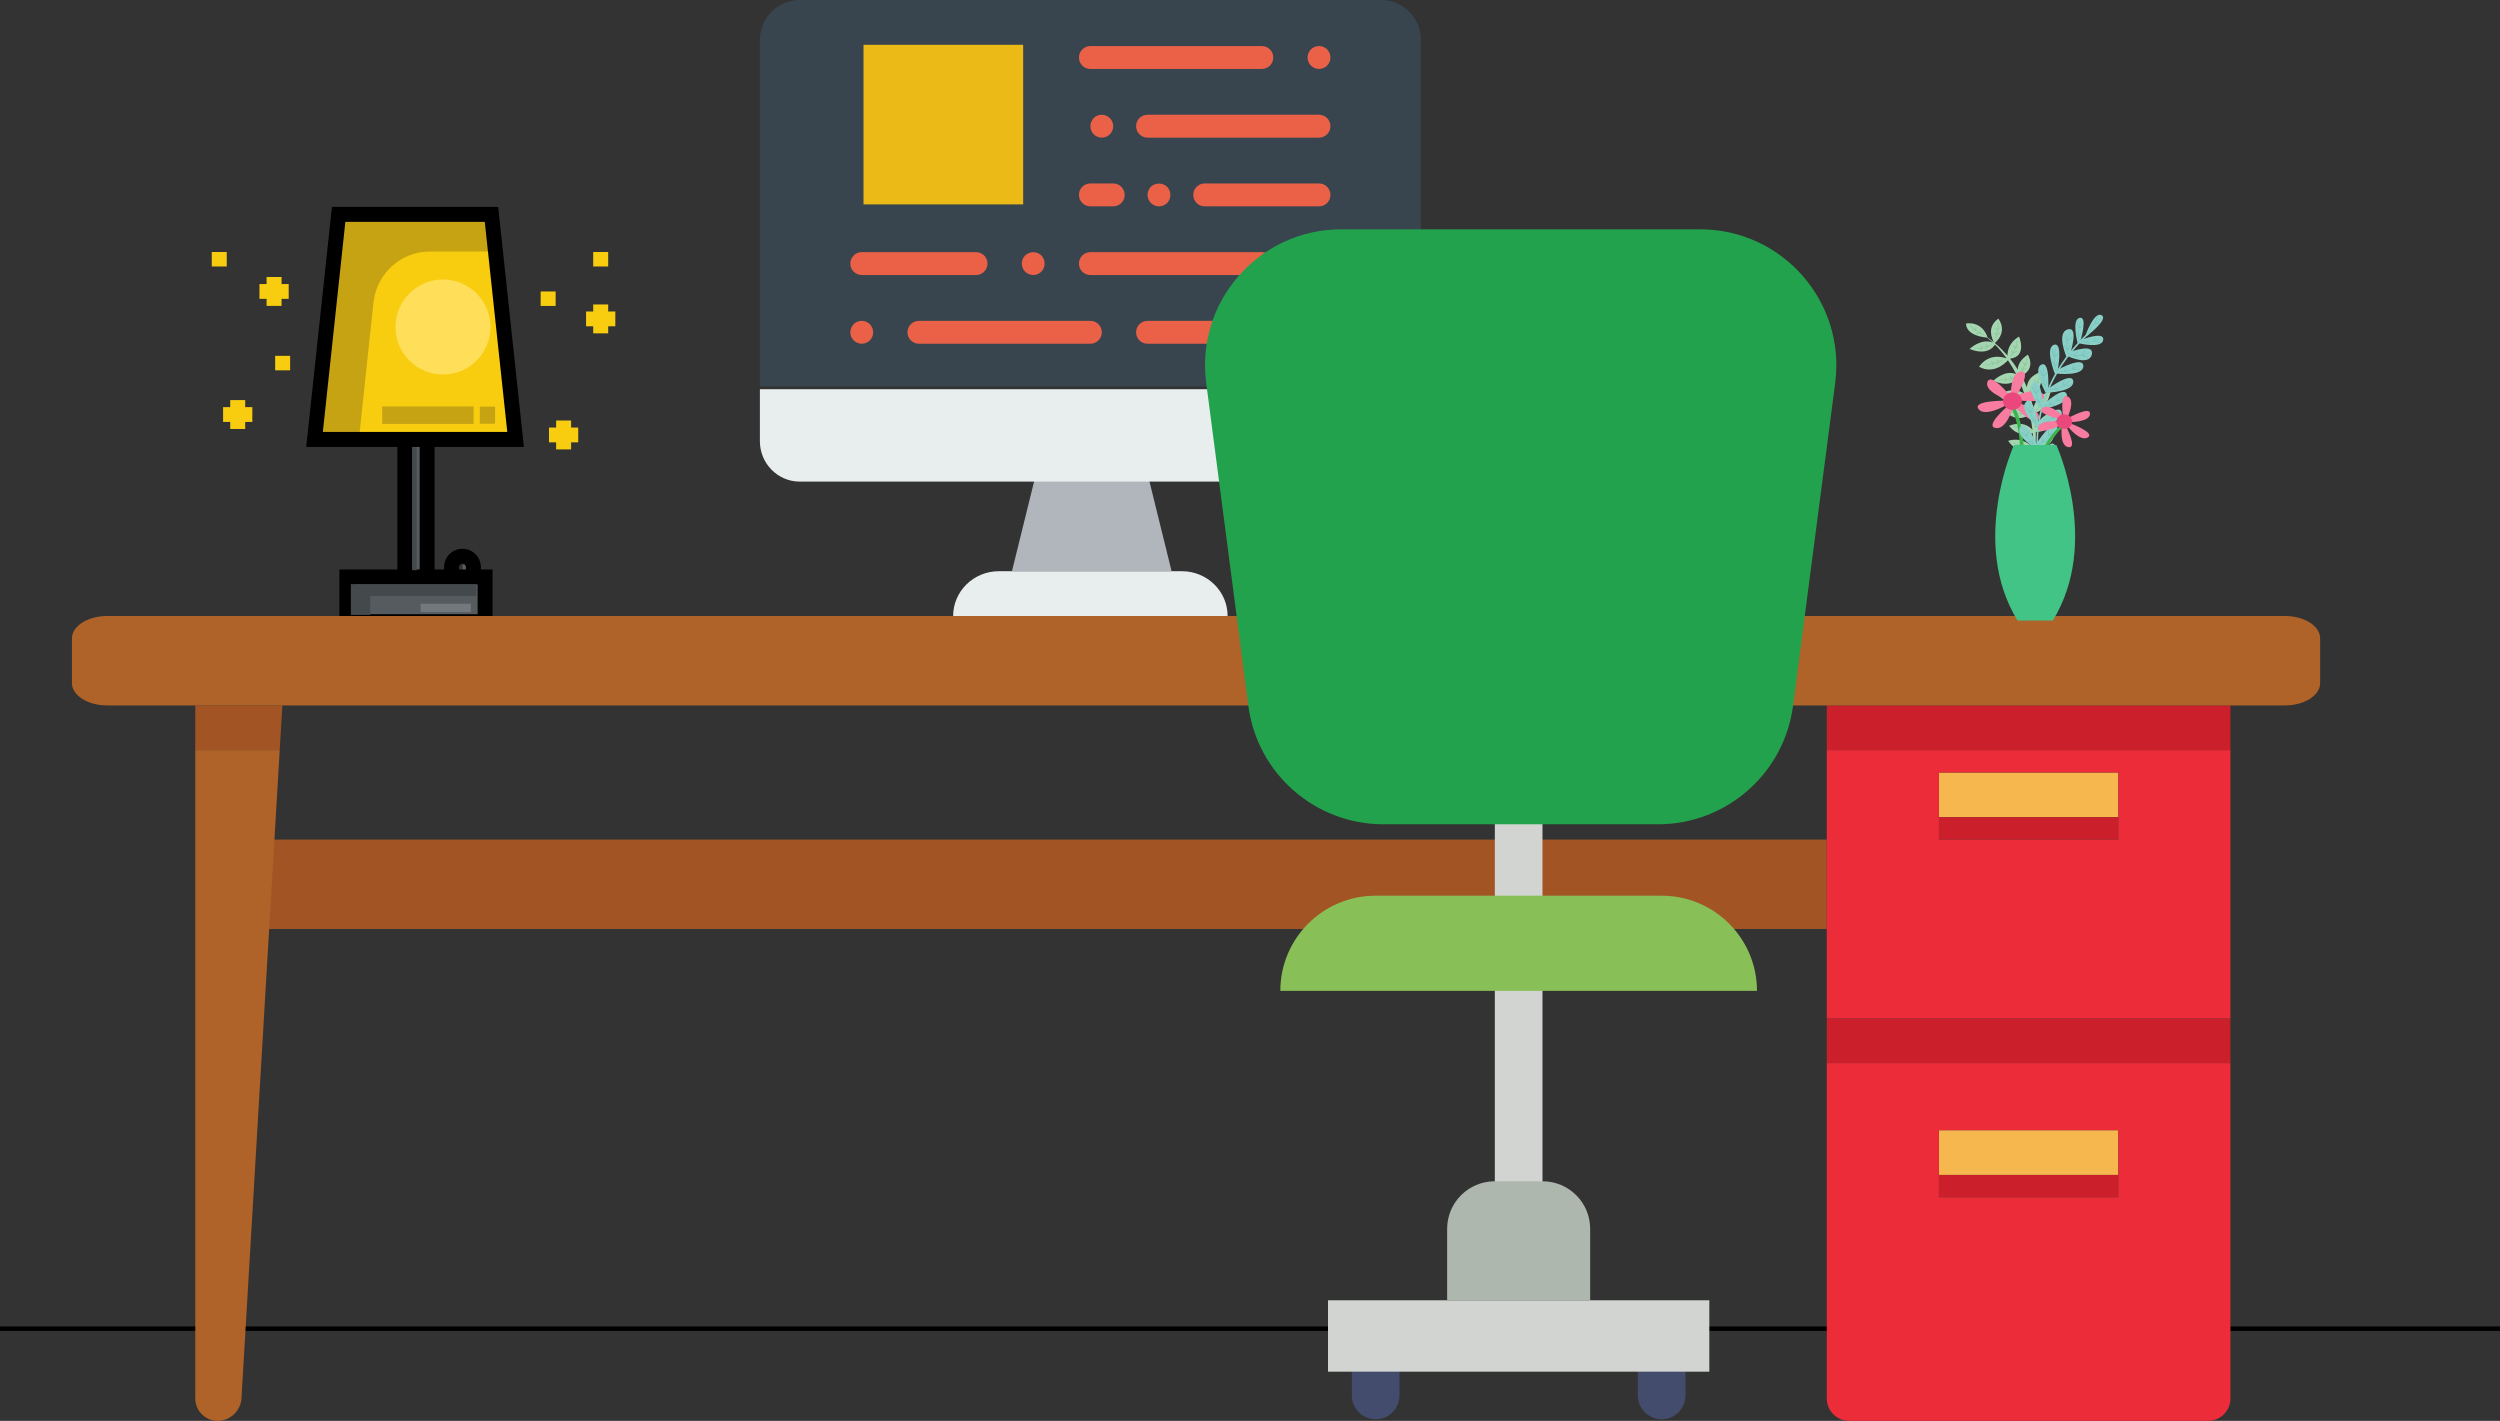 <?xml version="1.0" encoding="UTF-8"?>
<svg width="556px" height="316px" viewBox="0 0 556 316" version="1.1" xmlns="http://www.w3.org/2000/svg" xmlns:xlink="http://www.w3.org/1999/xlink">
    <rect x="0" y="0" width="556" height="316" fill="#333333" stroke="none"/>
    <!-- Generator: Sketch 49.3 (51167) - http://www.bohemiancoding.com/sketch -->
    <title>enveriment</title>
    <desc>Created with Sketch.</desc>
    <defs></defs>
    <g id="Page-1" stroke="none" stroke-width="1" fill="none" fill-rule="evenodd">
        <g id="Desktop-HD" transform="translate(-742, -349)">
            <g id="enveriment" transform="translate(742, 349)">
                <rect id="Rectangle-5" fill="#000000" x="0" y="295" width="556" height="1"></rect>
                <g id="table-lamp" transform="translate(47, 46)" fill-rule="nonzero">
                    <polygon id="Shape" fill="#C6A312" points="23.586 50.973 28.851 2.486 61.771 2.486 67.034 50.973"></polygon>
                    <path d="M32.897,50.973 L36.053,21.344 C36.745,14.846 42.137,9.946 48.594,9.946 L62.664,9.946 L67.034,50.973 L32.897,50.973 Z" id="Shape" fill="#F8CD10"></path>
                    <rect id="Rectangle-path" fill="#565B5F" x="44.069" y="52.838" width="2.483" height="27.973"></rect>
                    <rect id="Rectangle-path" fill="#565B5F" x="31.655" y="83.297" width="29.172" height="7.459"></rect>
                    <path d="M57.724,80.099 C57.724,79.683 57.553,79.409 57.451,79.283 C57.35,79.158 57.129,78.946 56.793,78.946 C56.425,78.946 56.195,79.194 56.091,79.342 C55.986,79.491 55.862,79.742 55.862,80.1 L55.862,80.811 L57.724,80.811 L57.724,80.099 Z" id="Shape" fill="#565B5F"></path>
                    <g id="Group" transform="translate(37.862, 44.135)" fill="#C6A312">
                        <rect id="Rectangle-path" x="0.143" y="0.255" width="20.326" height="3.893"></rect>
                        <rect id="Rectangle-path" x="21.849" y="0.296" width="3.395" height="3.807"></rect>
                    </g>
                    <g id="Group" transform="translate(0, 9.946)" fill="#F8CD10">
                        <polygon id="Shape" points="12.29 12.085 15.62 12.085 15.62 10.518 17.207 10.518 17.207 7.228 15.62 7.228 15.62 5.66 12.29 5.66 12.29 7.228 10.704 7.228 10.704 10.518 12.29 10.518"></polygon>
                        <polygon id="Shape" points="75.095 42.434 76.682 42.434 76.682 44.001 80.012 44.001 80.012 42.434 81.598 42.434 81.598 39.144 80.012 39.144 80.012 37.576 76.682 37.576 76.682 39.144 75.095 39.144"></polygon>
                        <polygon id="Shape" points="84.931 18.189 88.261 18.189 88.261 16.621 89.847 16.621 89.847 13.331 88.261 13.331 88.261 11.764 84.931 11.764 84.931 13.331 83.344 13.331 83.344 16.621 84.931 16.621"></polygon>
                        <polygon id="Shape" points="2.615 37.891 4.202 37.891 4.202 39.458 7.532 39.458 7.532 37.891 9.118 37.891 9.118 34.6 7.532 34.6 7.532 33.033 4.202 33.033 4.202 34.6 2.615 34.6"></polygon>
                        <rect id="Rectangle-path" x="73.243" y="8.876" width="3.33" height="3.218"></rect>
                        <rect id="Rectangle-path" x="84.93" y="0.102" width="3.33" height="3.218"></rect>
                        <rect id="Rectangle-path" x="14.196" y="23.195" width="3.33" height="3.218"></rect>
                        <rect id="Rectangle-path" x="0.097" y="0.102" width="3.33" height="3.218"></rect>
                    </g>
                    <path d="M59.948,80.651 L59.948,80.168 C59.948,79.066 59.521,78.031 58.747,77.252 C57.973,76.473 56.944,76.044 55.85,76.044 C54.666,76.044 53.54,76.559 52.761,77.457 C52.11,78.208 51.752,79.171 51.752,80.168 L51.752,80.651 L49.65,80.651 L49.65,53.404 L69.517,53.404 L63.795,0 L26.826,0 L21.103,53.404 L41.374,53.404 L41.374,80.651 L28.481,80.651 L28.481,92 L62.544,92 L62.544,80.651 L59.948,80.651 Z M55.071,80.168 C55.071,79.925 55.176,79.754 55.263,79.653 C55.35,79.553 55.542,79.384 55.85,79.384 C56.13,79.384 56.315,79.528 56.4,79.613 C56.485,79.699 56.628,79.885 56.628,80.167 L56.628,80.65 L55.071,80.65 L55.071,80.167 L55.071,80.167 L55.071,80.168 Z M24.801,50.063 L29.807,3.341 L60.814,3.341 L65.82,50.063 L49.65,50.063 L41.374,50.063 L24.801,50.063 Z M46.331,53.404 L46.331,80.651 L44.694,80.651 L44.694,53.404 L46.331,53.404 Z M31.8,83.992 L41.374,83.992 L49.65,83.992 L51.752,83.992 L59.224,83.992 L59.224,90.598 L31.8,90.598 L31.8,83.992 Z" id="Shape" fill="#000000"></path>
                    <ellipse id="Oval" fill="#FFDF5A" cx="51.517" cy="26.73" rx="10.552" ry="10.568"></ellipse>
                    <g id="Group" transform="translate(31.034, 53.459)" fill="#44494C">
                        <rect id="Rectangle-path" x="13.655" y="0" width="1" height="27.351"></rect>
                        <polygon id="Shape" points="27.931 30.459 27.931 33.109 4.323 33.109 4.323 37.297 0 37.297 0 30.459"></polygon>
                    </g>
                    <rect id="Rectangle-path" fill="#72787C" x="46.552" y="88.27" width="11.172" height="1.865"></rect>
                </g>
                <g id="desk" transform="translate(16, 137)" fill-rule="nonzero">
                    <polygon id="Shape" fill="#A25425" points="44.118 49.722 41.756 69.611 390.274 69.611 390.274 49.722"></polygon>
                    <rect id="Rectangle-path" fill="#CB202C" x="390.274" y="89.5" width="89.776" height="9.944"></rect>
                    <rect id="Rectangle-path" fill="#CB202C" x="390.274" y="19.889" width="89.776" height="9.944"></rect>
                    <polygon id="Shape" fill="#A25425" points="27.431 29.833 46.208 29.833 46.795 19.889 27.431 19.889"></polygon>
                    <path d="M500,14.917 C500,17.651 496.484,19.889 492.188,19.889 L7.812,19.889 C3.516,19.889 0,17.651 0,14.917 L0,4.972 C0,2.237 3.516,0 7.812,0 L492.188,0 C496.484,0 500,2.237 500,4.972 L500,14.917 Z" id="Shape" fill="#AF6328"></path>
                    <rect id="Rectangle-path" fill="#F6B74E" x="415.212" y="34.806" width="39.9" height="9.944"></rect>
                    <rect id="Rectangle-path" fill="#CB202C" x="415.212" y="44.75" width="39.9" height="4.972"></rect>
                    <rect id="Rectangle-path" fill="#F6B74E" x="415.212" y="114.361" width="39.9" height="9.944"></rect>
                    <rect id="Rectangle-path" fill="#CB202C" x="415.212" y="124.306" width="39.9" height="4.972"></rect>
                    <path d="M27.431,29.833 L27.431,174.028 C27.431,176.762 29.676,179 32.419,179 C35.162,179 37.538,176.766 37.699,174.036 L46.208,29.833 L27.431,29.833 Z" id="Shape" fill="#AF6328"></path>
                    <path d="M390.274,99.444 L390.274,174.028 C390.274,176.762 392.519,179 395.262,179 L475.062,179 C477.805,179 480.05,176.762 480.05,174.028 L480.05,99.444 L390.274,99.444 Z M455.112,129.278 L415.212,129.278 L415.212,114.361 L455.112,114.361 L455.112,129.278 Z" id="Shape" fill="#ED2C39"></path>
                    <path d="M390.274,29.833 L390.274,89.5 L480.05,89.5 L480.05,29.833 L390.274,29.833 Z M455.112,49.722 L415.212,49.722 L415.212,34.806 L455.112,34.806 L455.112,49.722 Z" id="Shape" fill="#ED2C39"></path>
                </g>
                <g id="coding" transform="translate(169, 0)" fill-rule="nonzero">
                    <path d="M104.021,137 L42.979,137 C42.979,131.498 47.534,127.036 53.152,127.036 L93.847,127.036 C99.466,127.036 104.021,131.498 104.021,137" id="Shape" fill="#E8EDEE"></path>
                    <polygon id="Shape" fill="#B0B6BB" points="91.564 127.036 56.059 127.036 61.131 106.486 86.492 106.486"></polygon>
                    <path d="M147,85.936 L0,85.936 L0,8.847 C0,3.961 3.972,0 8.871,0 L138.129,0 C143.028,0 147,3.961 147,8.847 L147,85.936 Z" id="tela" fill="#38454F"></path>
                    <path d="M138.129,107.109 L8.871,107.109 C3.972,107.109 0,103.084 0,98.118 L0,86.559 L147,86.559 L147,98.118 C147,103.084 143.028,107.109 138.129,107.109" id="Shape" fill="#E8EDEE"></path>
                    <g id="coding-letter" transform="translate(19.932, 9.964)" fill="#EA6148">
                        <path d="M104.415,66.483 L66.279,66.483 C64.873,66.483 63.737,65.342 63.737,63.936 C63.737,62.531 64.873,61.39 66.279,61.39 L104.415,61.39 C105.821,61.39 106.957,62.531 106.957,63.936 C106.957,65.342 105.82,66.483 104.415,66.483" id="Shape"></path>
                        <path d="M28.144,51.205 L2.721,51.205 C1.315,51.205 0.179,50.064 0.179,48.658 C0.179,47.253 1.315,46.112 2.721,46.112 L28.144,46.112 C29.55,46.112 30.687,47.253 30.687,48.658 C30.687,50.064 29.55,51.205 28.144,51.205" id="Shape"></path>
                        <path d="M91.703,51.205 L53.568,51.205 C52.162,51.205 51.025,50.064 51.025,48.658 C51.025,47.253 52.162,46.112 53.568,46.112 L91.703,46.112 C93.109,46.112 94.245,47.253 94.245,48.658 C94.245,50.064 93.109,51.205 91.703,51.205" id="Shape"></path>
                        <path d="M40.856,51.205 C40.525,51.205 40.195,51.128 39.89,51.001 C39.56,50.874 39.306,50.696 39.051,50.466 C38.591,49.983 38.314,49.346 38.314,48.658 C38.314,47.971 38.591,47.334 39.051,46.85 C39.306,46.621 39.56,46.443 39.89,46.315 C40.803,45.934 41.949,46.137 42.661,46.85 C43.119,47.334 43.399,47.996 43.399,48.658 C43.399,49.32 43.119,49.982 42.661,50.466 C42.178,50.925 41.517,51.205 40.856,51.205" id="Shape"></path>
                        <path d="M53.568,66.483 L15.433,66.483 C14.027,66.483 12.89,65.342 12.89,63.936 C12.89,62.531 14.027,61.39 15.433,61.39 L53.568,61.39 C54.974,61.39 56.11,62.531 56.11,63.936 C56.11,65.342 54.974,66.483 53.568,66.483" id="Shape"></path>
                        <path d="M2.721,66.483 C2.39,66.483 2.06,66.406 1.755,66.279 C1.45,66.152 1.17,65.974 0.916,65.744 C0.456,65.261 0.179,64.624 0.179,63.936 C0.179,63.605 0.255,63.274 0.382,62.969 C0.509,62.638 0.687,62.383 0.916,62.129 C1.526,61.543 2.391,61.288 3.202,61.441 C3.382,61.467 3.532,61.518 3.687,61.594 C3.837,61.645 3.992,61.721 4.12,61.823 C4.27,61.925 4.399,62.027 4.526,62.129 C4.755,62.383 4.933,62.638 5.06,62.969 C5.187,63.274 5.263,63.605 5.263,63.936 C5.263,64.624 4.984,65.26 4.526,65.744 C4.399,65.846 4.269,65.948 4.12,66.05 C3.993,66.152 3.837,66.228 3.687,66.279 C3.532,66.355 3.382,66.406 3.202,66.432 C3.052,66.457 2.874,66.483 2.721,66.483" id="Shape"></path>
                        <path d="M104.415,51.205 C104.26,51.205 104.084,51.179 103.932,51.154 C103.754,51.128 103.601,51.077 103.449,51.001 C103.296,50.95 103.144,50.874 102.988,50.772 C102.864,50.67 102.737,50.568 102.61,50.466 C102.149,49.983 101.872,49.321 101.872,48.658 C101.872,47.996 102.149,47.334 102.61,46.85 L102.988,46.545 C103.144,46.443 103.296,46.367 103.449,46.316 C103.601,46.239 103.754,46.189 103.932,46.163 C104.745,45.985 105.633,46.265 106.22,46.85 C106.321,46.977 106.423,47.105 106.525,47.258 C106.626,47.385 106.7,47.538 106.753,47.69 C106.83,47.843 106.88,47.996 106.903,48.174 C106.931,48.327 106.957,48.505 106.957,48.658 C106.957,48.811 106.931,48.989 106.903,49.167 C106.881,49.32 106.83,49.473 106.753,49.626 C106.7,49.779 106.626,49.931 106.525,50.084 C106.423,50.211 106.321,50.339 106.22,50.466 C106.093,50.568 105.963,50.67 105.838,50.771 C105.686,50.873 105.531,50.95 105.381,51 C105.226,51.077 105.076,51.128 104.895,51.153 C104.745,51.179 104.567,51.205 104.415,51.205" id="Shape"></path>
                        <path d="M104.415,20.649 L66.279,20.649 C64.873,20.649 63.737,19.508 63.737,18.103 C63.737,16.697 64.873,15.556 66.279,15.556 L104.415,15.556 C105.821,15.556 106.957,16.697 106.957,18.103 C106.957,19.508 105.82,20.649 104.415,20.649" id="Shape"></path>
                        <path d="M104.415,35.927 L78.991,35.927 C77.585,35.927 76.449,34.786 76.449,33.381 C76.449,31.975 77.585,30.834 78.991,30.834 L104.415,30.834 C105.821,30.834 106.957,31.975 106.957,33.381 C106.957,34.786 105.82,35.927 104.415,35.927" id="Shape"></path>
                        <path d="M58.652,35.927 L53.568,35.927 C52.162,35.927 51.025,34.786 51.025,33.381 C51.025,31.975 52.162,30.834 53.568,30.834 L58.652,30.834 C60.058,30.834 61.195,31.975 61.195,33.381 C61.195,34.786 60.058,35.927 58.652,35.927" id="Shape"></path>
                        <path d="M91.703,5.371 L53.568,5.371 C52.162,5.371 51.025,4.23 51.025,2.825 C51.025,1.419 52.162,0.278 53.568,0.278 L91.703,0.278 C93.109,0.278 94.245,1.419 94.245,2.825 C94.245,4.23 93.109,5.371 91.703,5.371" id="Shape"></path>
                        <path d="M104.415,5.371 C104.26,5.371 104.084,5.346 103.932,5.32 C103.754,5.295 103.601,5.244 103.449,5.167 C103.296,5.116 103.144,5.04 102.988,4.938 C102.864,4.836 102.737,4.735 102.61,4.633 C102.149,4.149 101.872,3.487 101.872,2.825 C101.872,2.163 102.149,1.501 102.61,1.017 L102.988,0.711 C103.144,0.609 103.296,0.533 103.449,0.482 C103.601,0.406 103.754,0.355 103.932,0.329 C104.745,0.151 105.633,0.431 106.22,1.017 C106.321,1.144 106.423,1.271 106.525,1.424 C106.626,1.551 106.7,1.704 106.753,1.857 C106.83,2.01 106.88,2.163 106.903,2.341 C106.931,2.494 106.957,2.672 106.957,2.824 C106.957,2.977 106.931,3.156 106.903,3.334 C106.881,3.487 106.83,3.639 106.753,3.792 C106.7,3.945 106.626,4.098 106.525,4.251 C106.423,4.378 106.321,4.505 106.22,4.632 C106.093,4.734 105.963,4.836 105.838,4.938 C105.686,5.04 105.531,5.116 105.381,5.167 C105.226,5.243 105.076,5.294 104.895,5.32 C104.745,5.346 104.567,5.371 104.415,5.371" id="Shape"></path>
                        <path d="M56.11,20.649 C55.449,20.649 54.786,20.369 54.305,19.911 C54.076,19.656 53.898,19.376 53.771,19.07 C53.644,18.765 53.568,18.434 53.568,18.103 C53.568,17.772 53.644,17.441 53.771,17.135 C53.898,16.83 54.076,16.55 54.305,16.295 C54.89,15.71 55.78,15.455 56.591,15.608 C56.771,15.633 56.921,15.684 57.076,15.761 C57.226,15.812 57.381,15.888 57.508,15.99 C57.659,16.091 57.788,16.193 57.89,16.295 C58.144,16.55 58.322,16.83 58.449,17.135 C58.576,17.441 58.652,17.772 58.652,18.103 C58.652,18.434 58.576,18.765 58.449,19.07 C58.322,19.376 58.144,19.656 57.89,19.911 C57.788,20.012 57.659,20.114 57.508,20.216 C57.381,20.318 57.226,20.394 57.076,20.445 C56.921,20.521 56.771,20.572 56.591,20.598 C56.441,20.624 56.263,20.649 56.11,20.649" id="Shape"></path>
                        <path d="M68.822,35.927 C68.133,35.927 67.497,35.647 67.017,35.189 C66.557,34.705 66.279,34.043 66.279,33.381 C66.279,32.719 66.557,32.057 67.017,31.573 C67.957,30.63 69.686,30.63 70.627,31.573 C71.084,32.056 71.364,32.718 71.364,33.381 C71.364,33.559 71.339,33.712 71.311,33.89 C71.288,34.043 71.237,34.195 71.161,34.348 C71.108,34.501 71.034,34.654 70.932,34.807 C70.83,34.934 70.729,35.061 70.627,35.189 C70.144,35.647 69.508,35.927 68.822,35.927" id="Shape"></path>
                    </g>
                    <polygon id="Shape" fill="#ECBA16" points="23.047 45.459 58.551 45.459 58.551 9.964 23.047 9.964"></polygon>
                </g>
                <g id="vase" transform="translate(437, 70)" fill-rule="nonzero">
                    <g id="Group">
                        <g transform="translate(0, 0.771)" id="Shape">
                            <path d="M7.431,0.102 C4.837,1.944 5.99,4.533 6.439,5.337 C5.903,4.892 5.428,4.538 5.047,4.269 C3.693,0.419 0.236,1.186 0.236,1.186 C0.332,3.87 4.197,4.259 4.94,4.309 C5.388,4.671 5.819,5.045 6.229,5.43 C3.592,4.351 1.035,6.84 1.035,6.84 C4.862,8.373 6.331,6.462 6.679,5.867 C7.645,6.829 8.506,7.855 9.27,8.924 C5.003,7.511 3.15,10.807 3.15,10.807 C6.319,12.521 8.848,10.141 9.566,9.347 C10.255,10.353 10.863,11.392 11.399,12.447 C8.949,11.328 6.333,13.884 6.333,13.884 C9.361,15.381 11.151,14.117 11.858,13.39 C12.376,14.502 12.816,15.625 13.193,16.737 C10.029,14.837 7.593,17.239 7.593,17.239 C9.753,19.561 12.495,17.877 13.36,17.242 C13.769,18.512 14.095,19.763 14.356,20.963 C10.98,18.703 9.075,20.884 9.075,20.884 C11.564,23.122 13.723,21.946 14.452,21.418 C14.697,22.616 14.877,23.759 15.008,24.816 C12.921,22.495 9.831,23.927 9.831,23.927 C11.601,26.335 14.137,25.869 15.097,25.579 C15.244,26.95 15.31,28.145 15.337,29.084 C12.874,25.99 9.603,27.277 9.603,27.277 C11.875,30.513 14.856,29.411 15.34,29.204 C15.372,30.527 15.326,31.312 15.326,31.312 C15.448,30.538 15.54,29.784 15.611,29.046 C19.627,29.036 19.93,25.622 19.93,25.622 C17.509,25.603 16.093,27.859 15.642,28.719 C15.744,27.529 15.782,26.386 15.761,25.289 C19.737,25.425 20.006,20.871 20.006,20.871 C17.285,21.256 16.166,23.141 15.726,24.317 C15.669,23.185 15.551,22.107 15.381,21.077 C18.262,20.661 19.047,16.353 19.047,16.353 C16.436,16.855 15.519,18.812 15.195,20.055 C14.974,18.967 14.694,17.939 14.371,16.968 C17.755,16.115 17.089,11.876 17.089,11.876 C14.53,12.68 13.865,14.188 13.779,15.368 C13.411,14.466 13.008,13.62 12.577,12.828 C15.944,11.153 13.978,8.103 13.978,8.103 C12.222,9.297 11.767,10.504 11.756,11.421 C11.196,10.531 10.612,9.724 10.026,8.994 C13.932,8.551 12.04,4.085 12.04,4.085 C9.827,5.345 9.473,7.274 9.457,8.31 C8.469,7.161 7.497,6.236 6.658,5.522 C9.678,2.795 7.431,0.102 7.431,0.102 Z" fill="#A5D6B2"></path>
                            <g transform="translate(0.989, 0.771)" fill="#82C091">
                                <g transform="translate(14.838, 24.936)">
                                    <path d="M0.203,3.017 L0.139,2.898 C0.16,2.888 2.291,1.905 3.554,0.209 L3.673,0.285 C2.387,2.009 0.224,3.007 0.203,3.017 Z"></path>
                                    <polygon points="2.217 2.572 0.975 2.544 0.997 1.715 1.142 1.717 1.123 2.414 2.222 2.44"></polygon>
                                    <polygon points="2.183 1.717 2.012 0.855 2.155 0.831 2.301 1.57 3.101 1.481 3.118 1.613"></polygon>
                                </g>
                                <g transform="translate(15.086, 20.565)">
                                    <path d="M0.195,3.274 L0.116,3.162 C0.137,3.15 2.135,1.954 3.187,0.14 L3.314,0.202 C2.245,2.049 0.214,3.261 0.195,3.274 Z"></path>
                                    <polygon points="2.142 2.625 0.905 2.724 0.827 1.898 0.97 1.887 1.036 2.58 2.131 2.493"></polygon>
                                    <polygon points="2.007 1.778 1.733 0.939 1.871 0.901 2.105 1.62 2.89 1.45 2.923 1.58"></polygon>
                                </g>
                                <g transform="translate(14.591, 15.938)">
                                    <path d="M0.278,3.822 L0.181,3.724 C0.198,3.709 1.94,2.211 2.631,0.256 L2.769,0.296 C2.064,2.286 0.297,3.807 0.278,3.822 Z"></path>
                                    <polygon points="2.073 2.87 0.874 3.167 0.641 2.365 0.78 2.331 0.976 3.004 2.037 2.742"></polygon>
                                    <polygon points="1.779 2.058 1.352 1.276 1.48 1.216 1.848 1.887 2.587 1.594 2.644 1.716"></polygon>
                                </g>
                                <g transform="translate(13.107, 11.825)">
                                    <path d="M0.164,3.762 L0.068,3.664 C0.084,3.649 1.825,2.151 2.518,0.196 L2.655,0.237 C1.951,2.226 0.183,3.746 0.164,3.762 Z"></path>
                                    <polygon points="1.961 2.81 0.76 3.106 0.528 2.305 0.667 2.271 0.863 2.944 1.924 2.682"></polygon>
                                    <polygon points="1.666 1.998 1.238 1.216 1.366 1.156 1.734 1.827 2.474 1.533 2.531 1.656"></polygon>
                                </g>
                                <g transform="translate(11.129, 7.969)">
                                    <path d="M0.231,3.555 L0.125,3.486 C0.137,3.47 1.371,1.847 1.584,0.001 L1.713,0.013 C1.496,1.891 0.244,3.538 0.231,3.555 Z"></path>
                                    <polygon points="1.624 2.406 0.623 2.874 0.255 2.207 0.371 2.153 0.68 2.713 1.564 2.298"></polygon>
                                    <polygon points="1.199 1.74 0.662 1.123 0.763 1.047 1.223 1.576 1.817 1.19 1.892 1.287"></polygon>
                                </g>
                                <g transform="translate(8.903, 4.113)">
                                    <path d="M0.317,3.658 L0.211,3.589 C0.224,3.572 1.457,1.95 1.671,0.103 L1.8,0.116 C1.583,1.993 0.329,3.641 0.317,3.658 Z"></path>
                                    <polygon points="1.71 2.508 0.71 2.977 0.342 2.309 0.458 2.255 0.767 2.815 1.651 2.401"></polygon>
                                    <polygon points="1.285 1.842 0.748 1.225 0.849 1.15 1.31 1.679 1.904 1.292 1.979 1.39"></polygon>
                                </g>
                                <g transform="translate(5.441, 0)">
                                    <path d="M0.39,3.725 L0.277,3.681 C0.284,3.663 1.059,1.937 0.844,0.198 L0.967,0.185 C1.184,1.954 0.399,3.706 0.39,3.725 Z"></path>
                                    <polygon points="1.416 2.403 0.599 3.023 0.113 2.479 0.207 2.407 0.617 2.865 1.337 2.316"></polygon>
                                    <polygon points="0.875 1.871 0.245 1.404 0.321 1.316 0.862 1.716 1.322 1.247 1.414 1.323"></polygon>
                                </g>
                                <g transform="translate(0.989, 4.884)">
                                    <path d="M3.917,0.251 L3.855,0.154 C3.837,0.162 2.081,1.095 0.182,1.127 L0.184,1.241 C2.116,1.207 3.899,0.26 3.917,0.251 Z"></path>
                                    <polygon points="2.63 1.36 3.19 0.534 2.541 0.16 2.476 0.256 3.021 0.569 2.525 1.301"></polygon>
                                    <polygon points="1.986 0.937 1.401 0.422 1.317 0.503 1.818 0.945 1.375 1.427 1.468 1.501"></polygon>
                                </g>
                                <g transform="translate(0, 0.514)">
                                    <path d="M3.196,2.453 L3.243,2.35 C3.226,2.342 1.363,1.606 0.197,0.225 L0.1,0.294 C1.286,1.699 3.178,2.447 3.196,2.453 Z"></path>
                                    <polygon points="1.462 2.17 2.515 2.088 2.451 1.384 2.328 1.394 2.382 1.984 1.452 2.057"></polygon>
                                    <polygon points="1.443 1.441 1.541 0.701 1.42 0.687 1.335 1.322 0.651 1.284 0.643 1.397"></polygon>
                                </g>
                                <g transform="translate(3.462, 8.226)">
                                    <path d="M3.979,0.349 L3.917,0.252 C3.899,0.261 2.143,1.194 0.245,1.226 L0.247,1.338 C2.179,1.306 3.961,0.36 3.979,0.349 Z"></path>
                                    <polygon points="2.691 1.458 3.253 0.632 2.603 0.258 2.538 0.354 3.084 0.668 2.588 1.399"></polygon>
                                    <polygon points="2.049 1.035 1.464 0.52 1.38 0.601 1.88 1.044 1.436 1.525 1.531 1.599"></polygon>
                                </g>
                                <g transform="translate(6.43, 12.082)">
                                    <path d="M3.936,0.204 L3.881,0.103 C3.863,0.111 2.042,0.933 0.145,0.847 L0.14,0.96 C2.069,1.048 3.917,0.212 3.936,0.204 Z"></path>
                                    <polygon points="2.571 1.231 3.19 0.441 2.569 0.028 2.497 0.119 3.018 0.467 2.47 1.165"></polygon>
                                    <polygon points="1.96 0.769 1.414 0.219 1.324 0.294 1.791 0.767 1.313 1.22 1.4 1.3"></polygon>
                                </g>
                                <g transform="translate(7.419, 15.681)">
                                    <path d="M4.003,0.56 L3.965,0.452 C3.945,0.458 2.013,1.019 0.151,0.673 L0.126,0.784 C2.021,1.136 3.983,0.567 4.003,0.56 Z"></path>
                                    <polygon points="2.486 1.387 3.227 0.692 2.68 0.198 2.595 0.278 3.054 0.694 2.398 1.308"></polygon>
                                    <polygon points="1.957 0.846 1.507 0.226 1.404 0.289 1.791 0.821 1.245 1.203 1.319 1.294"></polygon>
                                </g>
                                <g transform="translate(8.656, 19.537)">
                                    <path d="M4.098,0.894 L4.081,0.782 C4.061,0.783 2.05,1.021 0.285,0.375 L0.24,0.481 C2.036,1.136 4.077,0.896 4.098,0.894 Z"></path>
                                    <polygon points="2.446 1.46 3.308 0.896 2.865 0.32 2.766 0.385 3.138 0.87 2.374 1.367"></polygon>
                                    <polygon points="2.029 0.84 1.706 0.157 1.593 0.202 1.87 0.788 1.259 1.075 1.315 1.176"></polygon>
                                </g>
                                <g transform="translate(9.645, 23.136)">
                                    <path d="M3.938,1.094 L3.94,0.981 C3.921,0.981 1.893,0.942 0.251,0.065 L0.189,0.163 C1.862,1.055 3.918,1.095 3.938,1.094 Z"></path>
                                    <polygon points="2.215 1.431 3.158 0.991 2.812 0.361 2.703 0.412 2.994 0.941 2.16 1.329"></polygon>
                                    <polygon points="1.901 0.762 1.691 0.042 1.572 0.072 1.753 0.689 1.103 0.89 1.142 0.997"></polygon>
                                </g>
                                <g transform="translate(9.398, 26.735)">
                                    <path d="M3.93,1.115 L3.932,1.003 C3.912,1.002 1.885,0.963 0.241,0.085 L0.181,0.183 C1.852,1.076 3.909,1.114 3.93,1.115 Z"></path>
                                    <polygon points="2.205 1.451 3.149 1.012 2.803 0.382 2.694 0.433 2.985 0.961 2.151 1.351"></polygon>
                                    <polygon points="1.892 0.782 1.682 0.062 1.564 0.091 1.743 0.709 1.094 0.91 1.133 1.017"></polygon>
                                </g>
                            </g>
                        </g>
                        <g transform="translate(2.72, 12.596)" id="Shape">
                            <path d="M9.55,17.574 C9.55,17.515 9.566,11.7 7.53,8.081 L8.248,7.738 C10.375,11.523 10.358,17.334 10.356,17.579 L9.55,17.574 Z" fill="#3BB44B"></path>
                            <path d="M7.512,5.24 C7.512,5.24 7.304,0.188 9.776,0.043 C12.252,-0.097 8.602,5.643 8.602,5.643 L7.512,5.24 Z" fill="#F77C9F"></path>
                            <path d="M8.743,5.319 C8.743,5.319 13.738,3.223 14.819,5.28 C15.902,7.336 8.752,6.401 8.752,6.401 L8.743,5.319 Z" fill="#F77C9F"></path>
                            <path d="M9.019,7.004 C9.019,7.004 14.317,8.319 13.728,10.539 C13.141,12.759 8.276,7.84 8.276,7.84 L9.019,7.004 Z" fill="#F77C9F"></path>
                            <path d="M7.884,8.258 C7.884,8.258 6.434,13.136 4.025,12.585 C1.618,12.034 6.978,7.57 6.978,7.57 L7.884,8.258 Z" fill="#F77C9F"></path>
                            <path d="M6.568,6.299 C6.568,6.299 1.452,4.46 2.299,2.313 C3.144,0.163 7.401,5.54 7.401,5.54 L6.568,6.299 Z" fill="#F77C9F"></path>
                            <path d="M6.303,7.589 C6.303,7.589 1.65,10.272 0.284,8.366 C-1.082,6.46 6.138,6.519 6.138,6.519 L6.303,7.589 Z" fill="#F77C9F"></path>
                            <path d="M9.799,7.337 C9.366,8.332 8.139,8.815 7.061,8.417 C5.979,8.016 5.458,6.887 5.891,5.892 C6.324,4.898 7.549,4.413 8.63,4.813 C9.708,5.212 10.231,6.344 9.799,7.337 Z" fill="#EA477D"></path>
                        </g>
                        <g transform="translate(11.871, 0)" id="Shape">
                            <path d="M7.264,43.116 C5.238,39.253 4.282,34.504 4.06,30.065 C3.549,19.813 8.272,10.632 15.486,3.988 C15.617,3.866 15.87,4.138 15.719,4.277 C8.448,10.973 3.892,20.116 4.406,30.404 C4.619,34.682 5.602,39.309 7.553,43.031 C7.67,43.254 7.354,43.289 7.264,43.116 Z" fill="#8AD0C8"></path>
                            <g transform="translate(1.237, 37.532)">
                                <path d="M4.874,3.001 C4.874,3.001 0.873,-1.562 0.172,0.676 C-0.53,2.915 5.32,4.103 5.32,4.103 L4.874,3.001 Z" fill="#8AD0C8"></path>
                                <g transform="translate(0.495, 0.514)" fill="#74C1B5">
                                    <path d="M4.472,3.013 C2.937,2.578 1.374,1.659 0.491,0.217 C0.426,0.111 0.577,0.139 0.616,0.203 C1.466,1.589 2.973,2.461 4.452,2.878 C4.521,2.899 4.587,3.045 4.472,3.013 Z"></path>
                                    <path d="M3.075,1.614 C3.15,1.741 3.644,2.526 3.444,2.631 C3.268,2.723 2.953,2.639 2.772,2.618 C2.583,2.598 2.395,2.572 2.208,2.541 C2.163,2.534 2.046,2.4 2.105,2.411 C2.474,2.471 2.873,2.555 3.25,2.517 C3.454,2.496 3.246,2.152 3.199,2.051 C3.121,1.887 3.035,1.728 2.944,1.572 C2.895,1.489 3.053,1.575 3.075,1.614 Z"></path>
                                    <path d="M1.741,0.435 C1.804,0.728 1.994,1.541 1.555,1.588 C1.294,1.616 1.001,1.485 0.761,1.401 C0.567,1.331 0.374,1.256 0.185,1.172 C0.091,1.129 0.115,0.981 0.226,1.029 C0.561,1.178 0.908,1.312 1.264,1.396 C1.547,1.461 1.653,1.392 1.657,1.063 C1.66,0.852 1.625,0.637 1.582,0.433 C1.556,0.315 1.722,0.347 1.741,0.435 Z"></path>
                                </g>
                            </g>
                            <g transform="translate(6.183, 35.475)">
                                <path d="M0.176,4.926 C0.176,4.926 2.505,-1.31 3.922,0.413 C5.34,2.135 0.393,5.952 0.393,5.952 L0.176,4.926 Z" fill="#8AD0C8"></path>
                                <g transform="translate(0.247, 0.771)" fill="#74C1B5">
                                    <path d="M0.271,4.487 C1.526,3.373 2.639,1.803 2.949,0.072 C2.971,-0.056 2.843,0.041 2.829,0.117 C2.531,1.784 1.452,3.284 0.244,4.356 C0.187,4.406 0.177,4.571 0.271,4.487 Z"></path>
                                    <path d="M1.065,2.556 C1.042,2.708 0.861,3.656 1.08,3.659 C1.274,3.661 1.533,3.438 1.691,3.334 C1.858,3.228 2.021,3.116 2.181,3.001 C2.22,2.973 2.28,2.797 2.231,2.833 C1.913,3.06 1.576,3.323 1.218,3.464 C1.024,3.541 1.095,3.128 1.104,3.014 C1.119,2.827 1.143,2.641 1.171,2.456 C1.187,2.357 1.073,2.509 1.065,2.556 Z"></path>
                                    <path d="M1.879,0.854 C1.924,1.151 2.031,1.984 2.448,1.824 C2.697,1.727 2.921,1.471 3.111,1.282 C3.266,1.127 3.415,0.968 3.559,0.803 C3.632,0.721 3.557,0.596 3.473,0.692 C3.217,0.985 2.946,1.269 2.648,1.512 C2.411,1.705 2.291,1.69 2.173,1.39 C2.098,1.198 2.055,0.985 2.025,0.779 C2.007,0.658 1.866,0.764 1.879,0.854 Z"></path>
                                </g>
                            </g>
                            <g transform="translate(0.247, 34.19)">
                                <path d="M4.873,2.959 C4.873,2.959 0.872,-1.604 0.171,0.634 C-0.531,2.872 5.319,4.061 5.319,4.061 L4.873,2.959 Z" fill="#8AD0C8"></path>
                                <g transform="translate(0.495, 0.514)" fill="#74C1B5">
                                    <path d="M4.471,2.97 C2.935,2.536 1.373,1.617 0.491,0.175 C0.425,0.068 0.576,0.097 0.615,0.161 C1.465,1.549 2.972,2.419 4.451,2.838 C4.52,2.857 4.586,3.003 4.471,2.97 Z"></path>
                                    <path d="M3.074,1.572 C3.149,1.7 3.642,2.485 3.443,2.589 C3.267,2.681 2.952,2.597 2.771,2.577 C2.582,2.557 2.394,2.53 2.206,2.5 C2.161,2.492 2.046,2.359 2.104,2.368 C2.473,2.429 2.872,2.513 3.249,2.475 C3.453,2.454 3.246,2.11 3.198,2.01 C3.121,1.846 3.034,1.686 2.943,1.53 C2.894,1.447 3.052,1.533 3.074,1.572 Z"></path>
                                    <path d="M1.74,0.393 C1.803,0.686 1.993,1.499 1.555,1.546 C1.293,1.574 1,1.443 0.76,1.359 C0.566,1.29 0.373,1.213 0.184,1.129 C0.089,1.087 0.115,0.939 0.224,0.988 C0.56,1.136 0.907,1.27 1.263,1.353 C1.546,1.42 1.651,1.35 1.656,1.021 C1.659,0.81 1.624,0.595 1.581,0.392 C1.555,0.273 1.721,0.305 1.74,0.393 Z"></path>
                                </g>
                            </g>
                            <g transform="translate(5.193, 32.391)">
                                <path d="M0.087,4.963 C0.087,4.963 2.416,-1.273 3.834,0.45 C5.251,2.173 0.305,5.988 0.305,5.988 L0.087,4.963 Z" fill="#8AD0C8"></path>
                                <g transform="translate(0.247, 0.771)" fill="#74C1B5">
                                    <path d="M0.183,4.525 C1.438,3.411 2.55,1.84 2.86,0.109 C2.883,-0.019 2.754,0.078 2.74,0.154 C2.443,1.82 1.364,3.32 0.155,4.393 C0.099,4.443 0.088,4.608 0.183,4.525 Z"></path>
                                    <path d="M0.977,2.593 C0.954,2.744 0.773,3.693 0.991,3.696 C1.185,3.698 1.444,3.475 1.603,3.372 C1.769,3.265 1.932,3.153 2.093,3.038 C2.132,3.009 2.192,2.834 2.142,2.87 C1.825,3.097 1.488,3.36 1.131,3.501 C0.936,3.578 1.007,3.165 1.015,3.051 C1.03,2.865 1.054,2.678 1.083,2.493 C1.099,2.394 0.985,2.546 0.977,2.593 Z"></path>
                                    <path d="M1.791,0.892 C1.835,1.189 1.942,2.022 2.36,1.86 C2.608,1.765 2.832,1.508 3.022,1.319 C3.177,1.165 3.327,1.005 3.471,0.84 C3.543,0.758 3.468,0.633 3.385,0.729 C3.128,1.022 2.857,1.306 2.559,1.549 C2.323,1.741 2.203,1.727 2.085,1.427 C2.01,1.235 1.967,1.022 1.936,0.816 C1.919,0.695 1.777,0.801 1.791,0.892 Z"></path>
                                </g>
                            </g>
                            <g transform="translate(0, 29.82)">
                                <path d="M4.507,3.747 C4.507,3.747 1.17,-1.408 0.183,0.709 C-0.805,2.826 4.802,4.912 4.802,4.912 L4.507,3.747 Z" fill="#8AD0C8"></path>
                                <g transform="translate(0.495, 0.771)" fill="#74C1B5">
                                    <path d="M4.035,3.513 C2.58,2.843 1.162,1.688 0.483,0.119 C0.433,0.002 0.578,0.055 0.608,0.124 C1.262,1.634 2.631,2.733 4.033,3.378 C4.098,3.408 4.144,3.563 4.035,3.513 Z"></path>
                                    <path d="M2.844,1.906 C2.9,2.045 3.283,2.901 3.073,2.975 C2.886,3.039 2.587,2.907 2.412,2.859 C2.229,2.809 2.046,2.754 1.866,2.695 C1.823,2.68 1.726,2.53 1.782,2.549 C2.137,2.666 2.52,2.811 2.896,2.832 C3.1,2.843 2.942,2.468 2.908,2.361 C2.853,2.186 2.788,2.014 2.72,1.845 C2.683,1.754 2.827,1.865 2.844,1.906 Z"></path>
                                    <path d="M1.685,0.529 C1.708,0.829 1.788,1.667 1.35,1.646 C1.089,1.633 0.817,1.458 0.592,1.336 C0.41,1.239 0.23,1.132 0.055,1.02 C-0.033,0.963 0.012,0.82 0.114,0.885 C0.424,1.085 0.749,1.271 1.089,1.41 C1.359,1.519 1.472,1.467 1.519,1.14 C1.55,0.93 1.545,0.711 1.528,0.503 C1.519,0.38 1.678,0.438 1.685,0.529 Z"></path>
                                </g>
                            </g>
                            <g transform="translate(4.452, 28.535)">
                                <path d="M0.137,5.133 C0.137,5.133 2.083,-1.243 3.606,0.37 C5.129,1.984 0.418,6.138 0.418,6.138 L0.137,5.133 Z" fill="#8AD0C8"></path>
                                <g transform="translate(0.247, 0.771)" fill="#74C1B5">
                                    <path d="M0.253,4.668 C1.44,3.469 2.456,1.826 2.659,0.08 C2.674,-0.049 2.551,0.056 2.543,0.133 C2.347,1.814 1.36,3.385 0.217,4.539 C0.164,4.593 0.164,4.758 0.253,4.668 Z"></path>
                                    <path d="M0.929,2.687 C0.914,2.84 0.791,3.798 1.01,3.785 C1.204,3.773 1.449,3.532 1.602,3.419 C1.761,3.3 1.917,3.177 2.072,3.051 C2.108,3.02 2.158,2.841 2.11,2.88 C1.807,3.129 1.486,3.415 1.137,3.581 C0.948,3.671 0.993,3.255 0.995,3.142 C0.998,2.955 1.011,2.767 1.028,2.581 C1.038,2.481 0.933,2.641 0.929,2.687 Z"></path>
                                    <path d="M1.638,0.935 C1.7,1.228 1.859,2.05 2.266,1.859 C2.509,1.746 2.717,1.475 2.896,1.272 C3.04,1.108 3.18,0.938 3.314,0.763 C3.381,0.676 3.299,0.558 3.221,0.659 C2.983,0.969 2.73,1.271 2.447,1.534 C2.223,1.743 2.101,1.737 1.965,1.447 C1.878,1.261 1.822,1.053 1.779,0.849 C1.753,0.73 1.619,0.847 1.638,0.935 Z"></path>
                                </g>
                            </g>
                            <g transform="translate(0, 24.421)">
                                <path d="M4.151,4.425 C4.151,4.425 1.73,-1.316 0.417,0.589 C-0.897,2.495 4.248,5.634 4.248,5.634 L4.151,4.425 Z" fill="#8AD0C8"></path>
                                <g transform="translate(0.495, 0.771)" fill="#74C1B5">
                                    <path d="M3.59,4.189 C2.275,3.248 1.077,1.833 0.67,0.149 C0.64,0.025 0.774,0.105 0.792,0.179 C1.183,1.798 2.344,3.149 3.609,4.055 C3.668,4.098 3.688,4.26 3.59,4.189 Z"></path>
                                    <path d="M2.688,2.371 C2.72,2.52 2.954,3.44 2.736,3.472 C2.544,3.5 2.273,3.312 2.109,3.231 C1.938,3.147 1.769,3.058 1.602,2.964 C1.562,2.941 1.492,2.774 1.543,2.803 C1.873,2.988 2.223,3.205 2.587,3.297 C2.786,3.347 2.691,2.945 2.676,2.834 C2.651,2.649 2.616,2.467 2.576,2.286 C2.555,2.19 2.678,2.326 2.688,2.371 Z"></path>
                                    <path d="M1.78,0.786 C1.753,1.088 1.694,1.932 1.269,1.827 C1.015,1.765 0.778,1.539 0.578,1.376 C0.415,1.244 0.257,1.104 0.104,0.959 C0.027,0.887 0.094,0.753 0.183,0.837 C0.456,1.094 0.742,1.341 1.052,1.543 C1.298,1.703 1.417,1.673 1.518,1.359 C1.582,1.158 1.612,0.94 1.63,0.73 C1.641,0.607 1.788,0.694 1.78,0.786 Z"></path>
                                </g>
                            </g>
                            <g transform="translate(3.957, 24.421)">
                                <path d="M0.135,4.148 C0.135,4.148 3.669,-1.418 4.688,0.614 C5.707,2.646 0.135,5.207 0.135,5.207 L0.135,4.148 Z" fill="#8AD0C8"></path>
                                <g transform="translate(0.247, 0.771)" fill="#74C1B5">
                                    <path d="M0.15,3.785 C1.595,2.992 2.994,1.717 3.649,0.091 C3.697,-0.029 3.553,0.035 3.524,0.107 C2.894,1.672 1.541,2.886 0.151,3.65 C0.086,3.685 0.043,3.844 0.15,3.785 Z"></path>
                                    <path d="M1.317,2.079 C1.263,2.222 0.893,3.11 1.104,3.165 C1.292,3.214 1.588,3.056 1.763,2.994 C1.945,2.929 2.126,2.858 2.305,2.783 C2.348,2.765 2.443,2.607 2.387,2.63 C2.034,2.777 1.653,2.955 1.278,3.007 C1.074,3.035 1.228,2.648 1.26,2.538 C1.311,2.358 1.374,2.181 1.439,2.006 C1.474,1.913 1.333,2.035 1.317,2.079 Z"></path>
                                    <path d="M2.453,0.603 C2.435,0.906 2.368,1.749 2.805,1.691 C3.065,1.656 3.336,1.458 3.558,1.317 C3.739,1.204 3.917,1.082 4.09,0.955 C4.177,0.892 4.13,0.751 4.03,0.825 C3.722,1.051 3.4,1.266 3.062,1.433 C2.794,1.565 2.681,1.522 2.628,1.199 C2.595,0.993 2.597,0.774 2.61,0.563 C2.617,0.44 2.459,0.512 2.453,0.603 Z"></path>
                                </g>
                            </g>
                            <g transform="translate(1.237, 19.023)">
                                <path d="M3.251,5.097 C3.251,5.097 2.135,-1.134 0.46,0.408 C-1.215,1.95 3.087,6.306 3.087,6.306 L3.251,5.097 Z" fill="#8AD0C8"></path>
                                <g transform="translate(0.247, 0.771)" fill="#74C1B5">
                                    <path d="M2.825,4.834 C1.756,3.584 0.899,1.899 0.865,0.148 C0.862,0.018 0.975,0.129 0.976,0.206 C1.009,1.892 1.843,3.504 2.873,4.707 C2.921,4.764 2.905,4.928 2.825,4.834 Z"></path>
                                    <path d="M2.341,2.827 C2.34,2.981 2.37,3.942 2.154,3.919 C1.961,3.899 1.74,3.647 1.598,3.527 C1.451,3.402 1.307,3.272 1.166,3.139 C1.132,3.107 1.099,2.926 1.143,2.967 C1.422,3.229 1.714,3.529 2.046,3.711 C2.227,3.809 2.221,3.392 2.23,3.278 C2.246,3.091 2.251,2.904 2.251,2.717 C2.252,2.616 2.341,2.781 2.341,2.827 Z"></path>
                                    <path d="M1.802,1.048 C1.711,1.336 1.474,2.15 1.086,1.941 C0.854,1.817 0.673,1.537 0.514,1.327 C0.385,1.157 0.262,0.981 0.145,0.801 C0.087,0.711 0.18,0.596 0.248,0.701 C0.456,1.02 0.68,1.334 0.937,1.609 C1.141,1.827 1.263,1.827 1.426,1.544 C1.53,1.363 1.607,1.157 1.669,0.956 C1.706,0.838 1.829,0.96 1.802,1.048 Z"></path>
                                </g>
                            </g>
                            <g transform="translate(4.204, 21.08)">
                                <path d="M0.276,2.909 C0.276,2.909 4.915,-1.622 5.447,0.63 C5.978,2.881 0.043,3.945 0.043,3.945 L0.276,2.909 Z" fill="#8AD0C8"></path>
                                <g transform="translate(0.247, 0.514)" fill="#74C1B5">
                                    <path d="M0.193,2.862 C1.76,2.46 3.391,1.575 4.382,0.153 C4.455,0.048 4.301,0.074 4.257,0.136 C3.304,1.504 1.732,2.343 0.223,2.729 C0.153,2.748 0.076,2.892 0.193,2.862 Z"></path>
                                    <path d="M1.694,1.494 C1.61,1.62 1.057,2.394 1.248,2.503 C1.418,2.599 1.738,2.521 1.92,2.505 C2.111,2.489 2.301,2.466 2.491,2.439 C2.536,2.433 2.662,2.302 2.604,2.311 C2.23,2.363 1.825,2.439 1.451,2.393 C1.249,2.368 1.482,2.028 1.537,1.929 C1.627,1.767 1.727,1.609 1.828,1.455 C1.883,1.373 1.72,1.456 1.694,1.494 Z"></path>
                                    <path d="M3.116,0.345 C3.031,0.636 2.78,1.444 3.214,1.501 C3.473,1.534 3.776,1.41 4.022,1.33 C4.222,1.266 4.42,1.193 4.615,1.113 C4.713,1.073 4.699,0.924 4.586,0.971 C4.239,1.112 3.882,1.238 3.52,1.314 C3.232,1.374 3.132,1.303 3.153,0.974 C3.166,0.763 3.217,0.549 3.276,0.347 C3.31,0.228 3.142,0.257 3.116,0.345 Z"></path>
                                </g>
                            </g>
                            <g transform="translate(2.72, 14.653)">
                                <path d="M2.7,5.446 C2.7,5.446 2.432,-0.921 0.576,0.35 C-1.279,1.621 2.377,6.623 2.377,6.623 L2.7,5.446 Z" fill="#8AD0C8"></path>
                                <g transform="translate(0.247, 0.771)" fill="#74C1B5">
                                    <path d="M2.208,5.153 C1.322,3.744 0.704,1.935 0.903,0.188 C0.918,0.059 1.014,0.188 1.005,0.264 C0.813,1.945 1.419,3.678 2.273,5.034 C2.313,5.098 2.275,5.258 2.208,5.153 Z"></path>
                                    <path d="M1.999,3.082 C1.979,3.235 1.88,4.195 1.669,4.138 C1.483,4.088 1.298,3.803 1.175,3.662 C1.047,3.515 0.922,3.363 0.8,3.208 C0.771,3.171 0.764,2.986 0.801,3.034 C1.041,3.338 1.288,3.682 1.591,3.914 C1.757,4.04 1.807,3.625 1.831,3.513 C1.87,3.33 1.901,3.144 1.926,2.959 C1.94,2.859 2.006,3.036 1.999,3.082 Z"></path>
                                    <path d="M1.706,1.229 C1.579,1.502 1.236,2.274 0.881,2.006 C0.67,1.846 0.529,1.54 0.401,1.306 C0.296,1.117 0.198,0.923 0.107,0.725 C0.062,0.627 0.169,0.527 0.221,0.641 C0.384,0.992 0.563,1.339 0.78,1.652 C0.951,1.901 1.071,1.92 1.269,1.663 C1.397,1.499 1.499,1.306 1.588,1.117 C1.64,1.005 1.744,1.146 1.706,1.229 Z"></path>
                                </g>
                            </g>
                            <g transform="translate(5.193, 16.966)">
                                <path d="M0.389,2.987 C0.389,2.987 5.121,-1.429 5.604,0.837 C6.086,3.103 0.133,4.018 0.133,4.018 L0.389,2.987 Z" fill="#8AD0C8"></path>
                                <g transform="translate(0.247, 0.771)" fill="#74C1B5">
                                    <path d="M0.295,2.688 C1.869,2.325 3.518,1.48 4.539,0.084 C4.614,-0.02 4.46,0.002 4.415,0.063 C3.433,1.408 1.844,2.207 0.328,2.556 C0.257,2.572 0.177,2.715 0.295,2.688 Z"></path>
                                    <path d="M1.824,1.357 C1.738,1.481 1.168,2.241 1.357,2.354 C1.525,2.455 1.847,2.386 2.029,2.374 C2.22,2.362 2.41,2.345 2.599,2.323 C2.645,2.317 2.774,2.19 2.715,2.196 C2.341,2.24 1.934,2.305 1.563,2.25 C1.36,2.22 1.602,1.886 1.658,1.788 C1.752,1.628 1.855,1.472 1.96,1.321 C2.016,1.24 1.851,1.32 1.824,1.357 Z"></path>
                                    <path d="M3.27,0.243 C3.179,0.532 2.91,1.335 3.343,1.402 C3.601,1.442 3.907,1.325 4.154,1.252 C4.355,1.192 4.554,1.124 4.751,1.05 C4.85,1.012 4.839,0.863 4.724,0.906 C4.376,1.039 4.016,1.156 3.653,1.223 C3.364,1.276 3.265,1.202 3.293,0.873 C3.311,0.662 3.367,0.45 3.43,0.249 C3.466,0.131 3.298,0.156 3.27,0.243 Z"></path>
                                </g>
                            </g>
                            <g transform="translate(4.204, 10.797)">
                                <path d="M2.455,5.656 C2.455,5.656 2.853,-0.726 0.884,0.316 C-1.086,1.358 2.012,6.791 2.012,6.791 L2.455,5.656 Z" fill="#8AD0C8"></path>
                                <g transform="translate(0.495, 0.771)" fill="#74C1B5">
                                    <path d="M1.669,5.332 C0.938,3.819 0.514,1.94 0.893,0.222 C0.921,0.095 1.004,0.235 0.987,0.31 C0.621,1.963 1.041,3.765 1.745,5.221 C1.778,5.29 1.723,5.445 1.669,5.332 Z"></path>
                                    <path d="M1.677,3.242 C1.641,3.391 1.443,4.336 1.24,4.254 C1.06,4.181 0.908,3.875 0.801,3.72 C0.689,3.557 0.581,3.39 0.476,3.221 C0.451,3.181 0.463,2.995 0.496,3.047 C0.701,3.38 0.911,3.753 1.187,4.021 C1.337,4.167 1.429,3.759 1.466,3.651 C1.524,3.473 1.573,3.291 1.617,3.109 C1.642,3.012 1.688,3.197 1.677,3.242 Z"></path>
                                    <path d="M1.58,1.358 C1.424,1.615 1.006,2.342 0.683,2.032 C0.49,1.847 0.382,1.524 0.279,1.276 C0.196,1.075 0.119,0.869 0.049,0.661 C0.014,0.558 0.131,0.471 0.171,0.592 C0.296,0.961 0.436,1.328 0.618,1.667 C0.762,1.936 0.878,1.969 1.102,1.738 C1.245,1.59 1.367,1.411 1.474,1.232 C1.538,1.127 1.627,1.28 1.58,1.358 Z"></path>
                                </g>
                            </g>
                            <g transform="translate(6.43, 13.882)">
                                <path d="M0.405,2.446 C0.405,2.446 5.551,-1.381 5.791,0.938 C6.033,3.256 0.044,3.443 0.044,3.443 L0.405,2.446 Z" fill="#8AD0C8"></path>
                                <g transform="translate(0.247, 0.771)" fill="#74C1B5">
                                    <path d="M0.26,2.164 C1.857,1.994 3.577,1.353 4.733,0.084 C4.819,-0.01 4.663,-0.006 4.614,0.049 C3.5,1.27 1.843,1.874 0.306,2.037 C0.234,2.044 0.14,2.177 0.26,2.164 Z"></path>
                                    <path d="M1.913,1.023 C1.814,1.137 1.172,1.825 1.346,1.961 C1.502,2.082 1.827,2.052 2.01,2.063 C2.199,2.074 2.389,2.08 2.58,2.081 C2.626,2.081 2.767,1.97 2.708,1.969 C2.333,1.967 1.923,1.983 1.561,1.882 C1.363,1.828 1.637,1.524 1.704,1.433 C1.813,1.285 1.931,1.143 2.05,1.005 C2.114,0.931 1.943,0.989 1.913,1.023 Z"></path>
                                    <path d="M3.46,0.089 C3.341,0.366 2.99,1.133 3.412,1.253 C3.663,1.324 3.978,1.245 4.23,1.202 C4.436,1.167 4.64,1.124 4.843,1.073 C4.945,1.048 4.95,0.898 4.831,0.927 C4.472,1.017 4.105,1.09 3.736,1.113 C3.445,1.13 3.355,1.044 3.418,0.72 C3.457,0.512 3.534,0.307 3.618,0.114 C3.666,0.001 3.497,0.005 3.46,0.089 Z"></path>
                                </g>
                            </g>
                            <g transform="translate(6.925, 6.427)">
                                <path d="M1.85,5.811 C1.85,5.811 3.052,-0.479 0.977,0.265 C-1.098,1.01 1.27,6.874 1.27,6.874 L1.85,5.811 Z" fill="#8AD0C8"></path>
                                <g transform="translate(0.495, 0.771)" fill="#74C1B5">
                                    <path d="M1.011,5.441 C0.482,3.827 0.302,1.895 0.895,0.243 C0.939,0.121 1.001,0.272 0.975,0.345 C0.405,1.934 0.591,3.789 1.1,5.342 C1.124,5.415 1.05,5.562 1.011,5.441 Z"></path>
                                    <path d="M1.285,3.363 C1.23,3.506 0.915,4.418 0.726,4.306 C0.557,4.207 0.445,3.879 0.359,3.708 C0.269,3.53 0.184,3.348 0.103,3.165 C0.083,3.121 0.119,2.938 0.145,2.995 C0.304,3.356 0.464,3.758 0.703,4.066 C0.832,4.233 0.975,3.841 1.024,3.738 C1.104,3.57 1.176,3.396 1.243,3.222 C1.279,3.129 1.301,3.32 1.285,3.363 Z"></path>
                                    <path d="M1.427,1.474 C1.242,1.707 0.737,2.369 0.457,2.012 C0.29,1.799 0.225,1.462 0.155,1.2 C0.098,0.987 0.048,0.771 0.006,0.554 C-0.015,0.446 0.111,0.377 0.135,0.503 C0.211,0.889 0.303,1.275 0.439,1.639 C0.548,1.928 0.658,1.978 0.908,1.782 C1.068,1.656 1.211,1.495 1.339,1.333 C1.415,1.238 1.483,1.404 1.427,1.474 Z"></path>
                                </g>
                            </g>
                            <g transform="translate(8.408, 10.54)">
                                <path d="M0.555,1.599 C0.555,1.599 6.115,-1.446 6.06,0.896 C6.005,3.238 0.073,2.537 0.073,2.537 L0.555,1.599 Z" fill="#8AD0C8"></path>
                                <g transform="translate(0.495, 0.257)" fill="#74C1B5">
                                    <path d="M0.1,1.844 C1.696,1.911 3.474,1.528 4.775,0.437 C4.871,0.356 4.719,0.336 4.661,0.384 C3.409,1.434 1.699,1.789 0.162,1.724 C0.09,1.721 -0.02,1.839 0.1,1.844 Z"></path>
                                    <path d="M1.875,0.954 C1.763,1.052 1.042,1.642 1.197,1.803 C1.335,1.946 1.66,1.965 1.838,2.002 C2.024,2.042 2.211,2.076 2.399,2.105 C2.444,2.112 2.597,2.022 2.539,2.013 C2.169,1.955 1.763,1.91 1.419,1.756 C1.231,1.672 1.539,1.411 1.616,1.331 C1.743,1.199 1.877,1.075 2.013,0.955 C2.086,0.891 1.908,0.924 1.875,0.954 Z"></path>
                                    <path d="M3.52,0.253 C3.366,0.511 2.924,1.223 3.324,1.404 C3.563,1.512 3.884,1.48 4.138,1.475 C4.345,1.47 4.552,1.458 4.758,1.437 C4.862,1.427 4.886,1.279 4.766,1.29 C4.399,1.326 4.027,1.345 3.662,1.313 C3.373,1.287 3.295,1.188 3.397,0.875 C3.463,0.674 3.565,0.481 3.671,0.302 C3.734,0.197 3.566,0.175 3.52,0.253 Z"></path>
                                </g>
                            </g>
                            <g transform="translate(9.645, 3.085)">
                                <path d="M1.927,5.425 C1.927,5.425 3.909,-0.607 1.318,0.186 C-1.274,0.979 1.131,6.46 1.131,6.46 L1.927,5.425 Z" fill="#8AD0C8"></path>
                                <g transform="translate(0.495, 0.771)" fill="#74C1B5">
                                    <path d="M0.98,5.049 C0.467,3.536 0.407,1.705 1.264,0.11 C1.328,-0.008 1.392,0.133 1.354,0.203 C0.528,1.739 0.602,3.495 1.096,4.952 C1.119,5.02 1.018,5.163 0.98,5.049 Z"></path>
                                    <path d="M1.484,3.062 C1.405,3.2 0.946,4.079 0.725,3.981 C0.528,3.894 0.418,3.587 0.327,3.428 C0.232,3.262 0.143,3.093 0.059,2.922 C0.039,2.88 0.097,2.705 0.123,2.758 C0.289,3.095 0.451,3.471 0.716,3.754 C0.86,3.908 1.067,3.529 1.135,3.429 C1.246,3.266 1.349,3.098 1.445,2.93 C1.495,2.839 1.508,3.02 1.484,3.062 Z"></path>
                                    <path d="M1.813,1.259 C1.568,1.488 0.897,2.138 0.585,1.81 C0.4,1.615 0.347,1.297 0.284,1.051 C0.232,0.85 0.189,0.647 0.155,0.442 C0.138,0.34 0.298,0.27 0.317,0.389 C0.378,0.752 0.458,1.116 0.595,1.457 C0.703,1.727 0.834,1.77 1.155,1.573 C1.36,1.447 1.548,1.288 1.718,1.129 C1.817,1.035 1.887,1.19 1.813,1.259 Z"></path>
                                </g>
                            </g>
                            <g transform="translate(10.881, 7.455)">
                                <path d="M0.696,0.799 C0.696,0.799 6.093,-1.242 5.47,1.394 C4.847,4.03 0.061,1.738 0.061,1.738 L0.696,0.799 Z" fill="#8AD0C8"></path>
                                <g transform="translate(0.495, 0.257)" fill="#74C1B5">
                                    <path d="M0.11,1.119 C1.427,1.599 3.008,1.614 4.364,0.709 C4.465,0.642 4.342,0.58 4.282,0.621 C2.978,1.492 1.46,1.461 0.191,0.999 C0.132,0.978 0.011,1.084 0.11,1.119 Z"></path>
                                    <path d="M1.813,0.561 C1.695,0.643 0.947,1.129 1.037,1.35 C1.117,1.547 1.385,1.65 1.524,1.738 C1.67,1.829 1.818,1.914 1.967,1.996 C2.003,2.014 2.154,1.952 2.107,1.926 C1.812,1.768 1.484,1.614 1.233,1.353 C1.098,1.211 1.42,0.993 1.503,0.922 C1.642,0.805 1.785,0.698 1.927,0.597 C2.004,0.543 1.848,0.536 1.813,0.561 Z"></path>
                                    <path d="M3.36,0.184 C3.168,0.437 2.624,1.13 2.913,1.436 C3.086,1.619 3.362,1.664 3.577,1.722 C3.75,1.769 3.927,1.807 4.105,1.836 C4.193,1.851 4.249,1.689 4.147,1.672 C3.832,1.62 3.515,1.547 3.219,1.418 C2.984,1.316 2.943,1.185 3.105,0.856 C3.209,0.645 3.342,0.453 3.475,0.277 C3.553,0.173 3.419,0.107 3.36,0.184 Z"></path>
                                </g>
                            </g>
                            <g transform="translate(12.613, 0.514)">
                                <path d="M1.241,5.137 C1.241,5.137 2.89,-0.247 1.012,0.175 C-0.865,0.597 0.635,6.004 0.635,6.004 L1.241,5.137 Z" fill="#8AD0C8"></path>
                                <g transform="translate(0.247, 0.771)" fill="#74C1B5">
                                    <path d="M0.657,4.679 C0.35,3.205 0.379,1.49 1.052,0.107 C1.102,0.005 1.142,0.144 1.113,0.205 C0.465,1.536 0.448,3.183 0.743,4.602 C0.758,4.669 0.679,4.789 0.657,4.679 Z"></path>
                                    <path d="M1.093,2.887 C1.032,3.007 0.671,3.771 0.516,3.652 C0.379,3.546 0.313,3.246 0.255,3.087 C0.194,2.921 0.137,2.752 0.084,2.582 C0.071,2.541 0.12,2.384 0.136,2.436 C0.241,2.771 0.341,3.142 0.519,3.439 C0.616,3.6 0.779,3.272 0.831,3.187 C0.917,3.049 0.996,2.905 1.07,2.759 C1.111,2.68 1.112,2.851 1.093,2.887 Z"></path>
                                    <path d="M1.398,1.246 C1.215,1.43 0.711,1.954 0.502,1.61 C0.377,1.405 0.353,1.102 0.317,0.864 C0.288,0.671 0.265,0.476 0.25,0.281 C0.241,0.183 0.358,0.137 0.367,0.25 C0.396,0.597 0.439,0.946 0.523,1.28 C0.589,1.545 0.681,1.602 0.918,1.458 C1.069,1.366 1.209,1.24 1.336,1.112 C1.41,1.038 1.454,1.19 1.398,1.246 Z"></path>
                                </g>
                            </g>
                            <g transform="translate(13.355, 4.627)">
                                <path d="M0.673,0.958 C0.673,0.958 5.805,-1.093 5.533,0.955 C5.259,3.003 0.164,1.727 0.164,1.727 L0.673,0.958 Z" fill="#8AD0C8"></path>
                                <g transform="translate(0.495, 0.257)" fill="#74C1B5">
                                    <path d="M0.165,1.145 C1.548,1.383 3.132,1.245 4.37,0.433 C4.461,0.373 4.33,0.339 4.276,0.374 C3.085,1.156 1.562,1.275 0.23,1.048 C0.169,1.037 0.061,1.128 0.165,1.145 Z"></path>
                                    <path d="M1.796,0.563 C1.689,0.636 1.005,1.073 1.124,1.232 C1.231,1.373 1.512,1.425 1.663,1.478 C1.822,1.534 1.981,1.584 2.142,1.631 C2.181,1.642 2.322,1.58 2.272,1.565 C1.955,1.474 1.607,1.388 1.321,1.215 C1.167,1.121 1.46,0.926 1.535,0.865 C1.657,0.763 1.786,0.669 1.915,0.579 C1.986,0.531 1.828,0.541 1.796,0.563 Z"></path>
                                    <path d="M3.295,0.132 C3.136,0.341 2.682,0.915 3.014,1.119 C3.211,1.241 3.493,1.249 3.716,1.272 C3.896,1.291 4.078,1.303 4.26,1.308 C4.35,1.311 4.385,1.183 4.28,1.18 C3.957,1.17 3.632,1.145 3.317,1.077 C3.067,1.022 3.009,0.926 3.128,0.663 C3.205,0.494 3.312,0.336 3.422,0.191 C3.487,0.106 3.342,0.068 3.295,0.132 Z"></path>
                                </g>
                            </g>
                            <g transform="translate(14.838, 0)">
                                <path d="M0.367,4.759 C0.367,4.759 5.366,0.989 3.673,0.099 C1.98,-0.79 0.103,4.591 0.103,4.591 L0.367,4.759 Z" fill="#8AD0C8"></path>
                                <g transform="translate(0.495, 0.257)" fill="#74C1B5">
                                    <path d="M0.128,4.061 C0.72,2.661 1.706,1.285 3.006,0.603 C3.102,0.552 3.054,0.692 2.998,0.722 C1.747,1.379 0.808,2.708 0.238,4.056 C0.212,4.119 0.083,4.166 0.128,4.061 Z"></path>
                                    <path d="M1.474,2.891 C1.36,2.947 0.65,3.331 0.597,3.133 C0.551,2.957 0.667,2.67 0.712,2.502 C0.758,2.326 0.809,2.152 0.863,1.979 C0.876,1.938 1.002,1.842 0.985,1.895 C0.878,2.236 0.748,2.604 0.719,2.962 C0.704,3.156 1.014,2.996 1.102,2.962 C1.246,2.906 1.389,2.841 1.529,2.771 C1.604,2.734 1.51,2.873 1.474,2.891 Z"></path>
                                    <path d="M2.634,1.756 C2.388,1.785 1.703,1.881 1.734,1.463 C1.753,1.215 1.904,0.952 2.01,0.735 C2.096,0.559 2.188,0.386 2.286,0.216 C2.334,0.132 2.45,0.171 2.394,0.269 C2.221,0.57 2.058,0.882 1.935,1.209 C1.837,1.469 1.877,1.575 2.141,1.613 C2.311,1.637 2.49,1.627 2.66,1.607 C2.76,1.595 2.708,1.748 2.634,1.756 Z"></path>
                                </g>
                            </g>
                        </g>
                        <g transform="translate(16.075, 17.995)" id="Shape">
                            <path d="M1.049,13.727 C1.069,13.682 3.007,9.202 5.787,6.995 L5.349,6.527 C2.443,8.835 0.506,13.312 0.425,13.501 L1.049,13.727 Z" fill="#3BB44B"></path>
                            <path d="M6.75,4.813 C6.75,4.813 8.607,0.984 6.75,0.17 C4.893,-0.644 5.779,4.813 5.779,4.813 L6.75,4.813 Z" fill="#F77C9F"></path>
                            <path d="M5.779,4.524 C5.779,4.524 2.637,1.489 1.115,2.764 C-0.408,4.038 5.41,5.353 5.41,5.353 L5.779,4.524 Z" fill="#F77C9F"></path>
                            <path d="M5.002,5.742 C5.002,5.742 0.483,5.246 0.191,7.123 C-0.1,8.999 5.291,6.597 5.291,6.597 L5.002,5.742 Z" fill="#F77C9F"></path>
                            <path d="M5.455,7.03 C5.455,7.03 4.936,11.198 6.974,11.46 C9.01,11.722 6.383,6.76 6.383,6.76 L5.455,7.03 Z" fill="#F77C9F"></path>
                            <path d="M7.125,5.898 C7.125,5.898 11.676,5.939 11.747,4.045 C11.815,2.149 6.738,5.075 6.738,5.075 L7.125,5.898 Z" fill="#F77C9F"></path>
                            <path d="M6.899,6.966 C6.899,6.966 9.578,10.356 11.269,9.278 C12.96,8.2 7.379,6.189 7.379,6.189 L6.899,6.966 Z" fill="#F77C9F"></path>
                            <path d="M4.29,5.777 C4.29,6.666 5.072,7.387 6.036,7.387 C7.002,7.387 7.782,6.666 7.782,5.777 C7.782,4.889 7.002,4.167 6.036,4.167 C5.072,4.167 4.29,4.889 4.29,5.777 Z" fill="#EA477D"></path>
                        </g>
                    </g>
                    <path d="M20.336,28.963 L15.625,28.963 L15.624,28.963 L10.913,28.963 C10.913,28.963 1.02,50.651 11.699,68 L15.624,68 L15.625,68 L19.55,68 C30.23,50.651 20.336,28.963 20.336,28.963 Z" id="Shape" fill="#43C487"></path>
                </g>
                <g id="Group-22" transform="translate(268, 51)" fill-rule="nonzero">
                    <g id="Group" transform="translate(32.326, 248.54)" fill="#434C6D">
                        <path d="M5.62,16.106 C2.695,16.106 0.32,13.735 0.32,10.814 L0.32,5.52 C0.32,2.599 2.695,0.228 5.62,0.228 C8.546,0.228 10.92,2.599 10.92,5.52 L10.92,10.813 C10.921,13.735 8.546,16.106 5.62,16.106" id="Shape"></path>
                        <path d="M69.225,16.106 C66.3,16.106 63.925,13.735 63.925,10.814 L63.925,5.52 C63.925,2.599 66.3,0.228 69.225,0.228 C72.151,0.228 74.526,2.599 74.526,5.52 L74.526,10.813 C74.526,13.735 72.152,16.106 69.225,16.106" id="Shape"></path>
                    </g>
                    <g id="Group" transform="translate(26.736, 126.968)" fill="#D1D4D1">
                        <polygon id="Shape" points="0.61 127.092 85.417 127.092 85.417 111.214 0.61 111.214"></polygon>
                        <path d="M43.013,90.042 C40.087,90.042 37.713,87.671 37.713,84.749 L37.713,5.355 C37.713,2.434 40.087,0.063 43.013,0.063 C45.939,0.063 48.313,2.434 48.313,5.355 L48.313,84.749 C48.314,87.671 45.939,90.042 43.013,90.042" id="Shape"></path>
                    </g>
                    <path d="M122.754,169.374 L16.745,169.374 C16.745,157.682 26.237,148.203 37.946,148.203 L101.551,148.203 C113.261,148.202 122.754,157.682 122.754,169.374" id="Shape" fill="#88C057"></path>
                    <path d="M100.713,132.323 L39.69,132.323 C24.467,132.323 11.603,121.049 9.636,105.975 L0.26,34.177 C-2.109,16.064 12.016,0 30.308,0 L110.09,0 C128.387,0 142.508,16.064 140.144,34.177 L130.768,105.975 C128.795,121.049 115.936,132.323 100.713,132.323" id="Shape" fill="#23A24D"></path>
                    <path d="M85.65,238.182 L53.847,238.182 L53.847,222.282 C53.847,216.449 58.586,211.717 64.427,211.717 L75.071,211.717 C80.912,211.717 85.651,216.449 85.651,222.282 L85.651,238.182 L85.65,238.182 Z" id="Shape" fill="#AEB7AE"></path>
                </g>
            </g>
        </g>
    </g>
</svg>